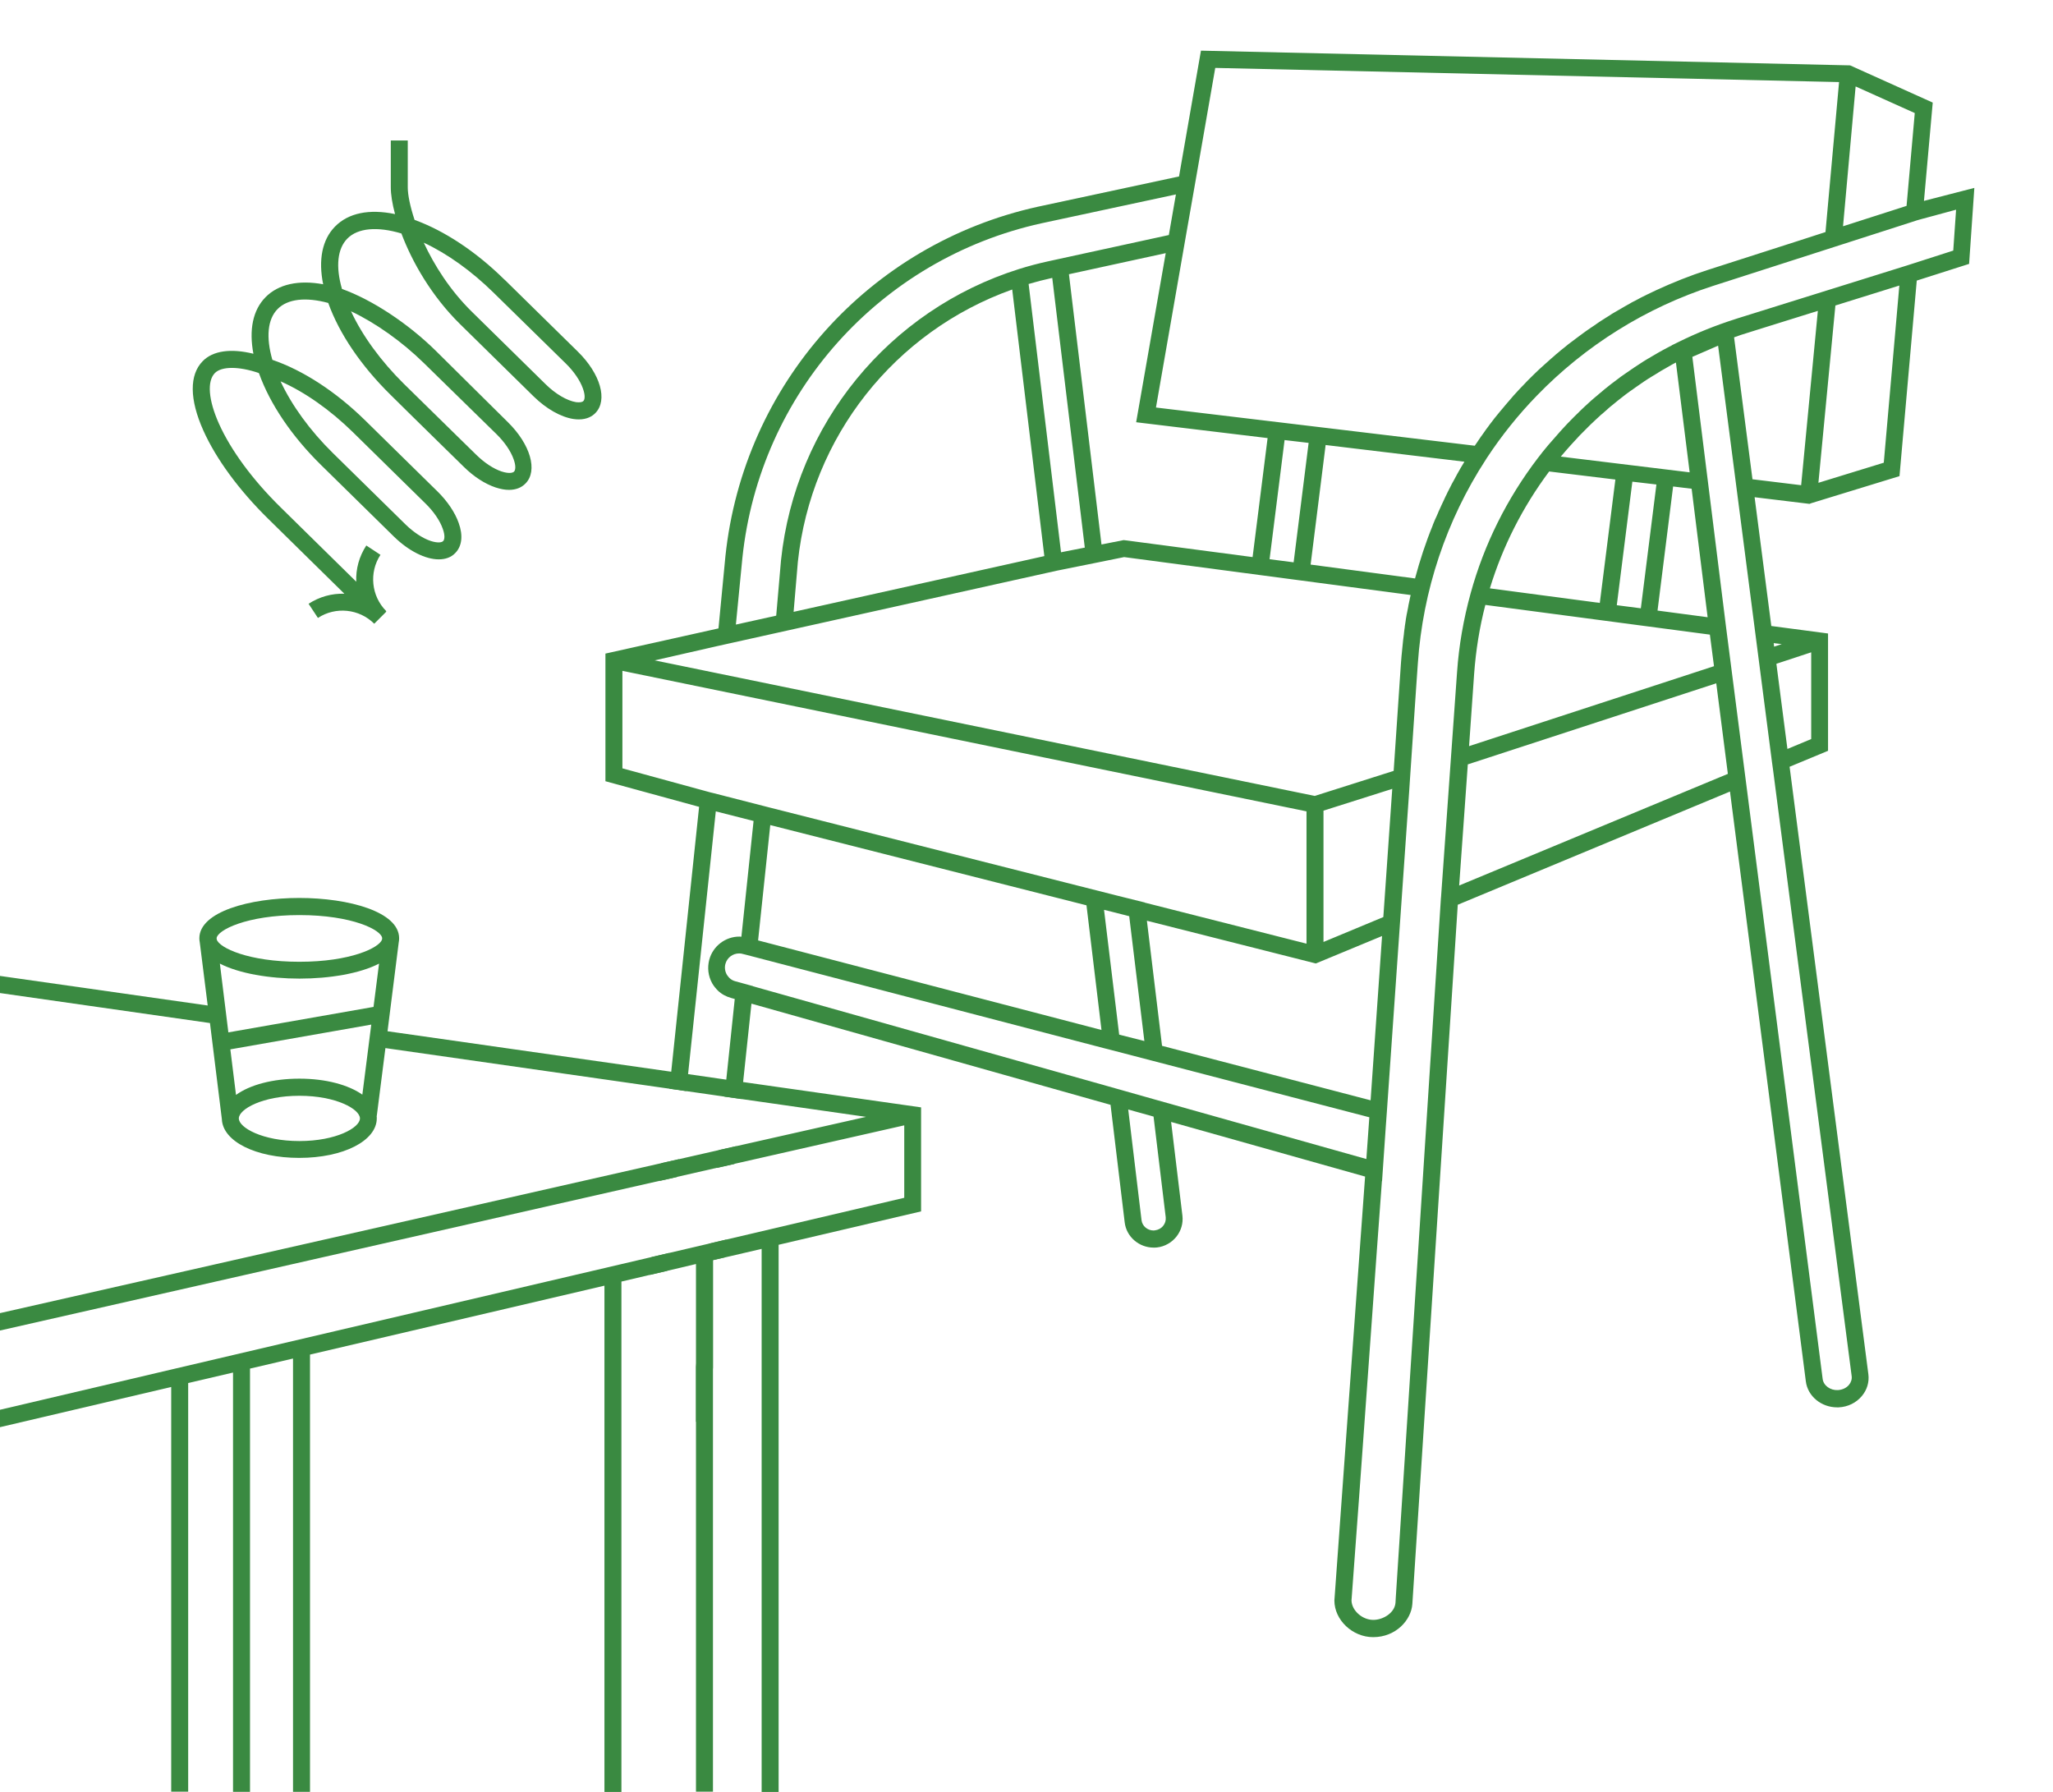 <?xml version="1.0" encoding="utf-8"?>
<!-- Generator: Adobe Illustrator 24.0.3, SVG Export Plug-In . SVG Version: 6.00 Build 0)  -->
<svg version="1.1" xmlns="http://www.w3.org/2000/svg" xmlns:xlink="http://www.w3.org/1999/xlink" x="0px" y="0px"
	 viewBox="0 0 1451 1266.3" style="enable-background:new 0 0 1451 1266.3;" xml:space="preserve">
<style type="text/css">
	.st0{fill:#EBEBED;}
	.st1{fill:#3A8A41;}
	.st2{clip-path:url(#SVGID_2_);fill:#BB9478;}
	.st3{clip-path:url(#SVGID_2_);}
	.st4{fill:none;stroke:#EBEBED;stroke-width:9;stroke-miterlimit:10;}
	.st5{clip-path:url(#SVGID_2_);fill:none;stroke:#EBEBED;stroke-width:9;stroke-miterlimit:10;}
	.st6{fill:#383838;}
	.st7{fill:none;stroke:#3A8A41;stroke-width:9.644;stroke-miterlimit:10;}
	.st8{fill:#1D1D1B;}
	.st9{fill:#BB9478;}
	.st10{display:none;}
	.st11{fill:#A06B3C;}
	.st12{fill:#FFFFFF;}
	.st13{fill:#FFEC3B;}
	.st14{fill:#00914A;}
	.st15{fill:none;stroke:#3A8A41;stroke-width:11.094;stroke-miterlimit:10;}
	.st16{fill:#5CA647;}
	.st17{fill:#1D1D1B;stroke:#1D1D1B;stroke-width:3;stroke-miterlimit:10;}
	.st18{fill:#F4EBD4;}
	.st19{fill:none;stroke:#593C65;stroke-width:1.359;stroke-linecap:round;stroke-miterlimit:10;}
	.st20{fill:#593C65;}
	.st21{fill:none;stroke:#593C65;stroke-width:1.359;stroke-linecap:square;stroke-miterlimit:10;}
	.st22{fill:none;stroke:#593C65;stroke-width:1.359;stroke-miterlimit:10;}
	.st23{fill:none;stroke:#F4EBD4;stroke-width:11.471;stroke-miterlimit:10;}
	.st24{fill:#CAC3A9;}
	.st25{fill:none;stroke:#636498;stroke-width:10.752;stroke-miterlimit:10;}
	.st26{fill:none;stroke:#636498;stroke-width:10.752;stroke-linejoin:round;stroke-miterlimit:10;}
	.st27{fill:none;stroke:#3A8A41;stroke-width:8.766;stroke-miterlimit:10;}
	.st28{fill:none;stroke:#3A8A41;stroke-width:10.725;stroke-miterlimit:10;}
	.st29{fill:#3A8A41;stroke:#EBEBED;stroke-width:9.644;stroke-miterlimit:10;}
	.st30{fill:#EBEBED;stroke:#3A8A41;stroke-width:9.644;stroke-miterlimit:10;}
	.st31{fill:none;stroke:#3A8A41;stroke-width:11;stroke-miterlimit:10;}
	.st32{fill:none;stroke:#3A8A41;stroke-width:10.708;stroke-miterlimit:10;}
	.st33{fill:#3A8A41;stroke:#EBEBED;stroke-width:10.056;stroke-miterlimit:10;}
	.st34{fill:none;stroke:#BB9478;stroke-width:10.725;stroke-miterlimit:10;}
	.st35{fill:#3A8A41;stroke:#3A8A41;stroke-width:10.725;stroke-miterlimit:10;}
	.st36{clip-path:url(#SVGID_4_);}
	.st37{clip-path:url(#SVGID_6_);}
	.st38{fill:none;stroke:#3A8A41;stroke-width:9;stroke-miterlimit:10;}
	.st39{fill:none;stroke:#EBEBED;stroke-width:10.725;stroke-miterlimit:10;}
	.st40{fill:none;stroke:#3A8A41;stroke-width:11.47;stroke-miterlimit:10;}
	.st41{fill:none;stroke:#3A8A41;stroke-width:12;stroke-miterlimit:10;}
	.st42{fill:none;stroke:#BB9478;stroke-width:8.427;stroke-miterlimit:10;}
	.st43{fill:none;stroke:#3A8A41;stroke-width:9.108;stroke-miterlimit:10;}
	.st44{fill:none;stroke:#3A8A41;stroke-width:9.345;stroke-miterlimit:10;}
	.st45{fill:none;stroke:#3A8A41;stroke-width:10.015;stroke-miterlimit:10;}
	.st46{clip-path:url(#SVGID_8_);}
	.st47{clip-path:url(#SVGID_10_);}
	.st48{fill:none;stroke:#BB9478;stroke-width:12;stroke-miterlimit:10;}
	.st49{clip-path:url(#SVGID_12_);}
	.st50{fill:#BB9478;stroke:#EBEBED;stroke-width:9;stroke-miterlimit:10;}
	.st51{fill:#3A8A41;stroke:#EBEBED;stroke-width:10.385;stroke-miterlimit:10;}
	.st52{fill:#3A8A41;stroke:#EBEBED;stroke-width:3;stroke-miterlimit:10;}
	.st53{fill:none;stroke:#3A8A41;stroke-width:4;stroke-miterlimit:10;}
</style>
<g id="Шар_1">
	<g>
		<path class="st1" d="M508,812.8l-1.3,12.6l12.4-2.8l1.3-12.6L508,812.8z M460.5,888.4l-1.3,12.6l12.4-2.9l1.3-12.6L460.5,888.4z
			 M501.1,878.9l-9.2,87.1v38.9c5.4-4.1,9.1-10.4,9.8-17.6l2.2-20.7v-76.1l8.2-1.9l1.3-12.6L501.1,878.9z M467.5,822l-1.3,12.6
			l12.4-2.8l1.3-12.6L467.5,822z M1361.2,141.6l-1.4,0.4l6.2-69.5l-58.4-26.3L848.8,35.8l-15.5,88.9l-99.8,21.4
			c-119.3,26.3-208,125.5-220.8,247l-4.9,51l-79.9,17.8v90.2l66.2,18.1l-19.7,187.2l-1.3,12l11.9,1.7l1.3-11.9l19.6-185.8l26.7,6.8
			l-8.6,81.8c-0.5,0-0.9-0.1-1.4-0.1c-9.9,0-18.7,6.7-21.3,16.3c-1.5,5.7-0.8,11.6,2.1,16.8c1.1,1.9,2.5,3.6,4,5.1
			c2.6,2.5,5.8,4.2,9.4,5.2l2.5,0.7l-6,57.1l-1.3,11.9l11.9,1.7l1.3-11.9l5.9-55.5l253.8,71.5l10,83.1c1.2,10.2,10.2,17.8,20.4,17.8
			c0.8,0,1.6,0,2.4-0.1c2.8-0.3,5.4-1.2,7.7-2.5c2.4-1.3,4.4-3.1,6.1-5.2c3.3-4.2,4.8-9.4,4.2-14.7l-8-66.3l137.1,38.6
			c-2.4,32.1-21.7,299.2-21.7,299.6c0,13.8,12.8,25.9,27.4,25.9c16.1,0,26.9-12.1,27.7-23.4l32.1-494.2l192.4-80l53.6,416.8
			c1.3,10.5,10.9,18.4,22.1,18.4c0.4,0,0.8,0,1.1,0c6.5-0.3,12.4-3.2,16.4-8c3.7-4.4,5.3-9.9,4.6-15.4l-55.5-428l-0.2-1.3l27.2-11.3
			v-82.9l-40.1-5.3l-11.8-91l38.8,4.7l1.3-0.5l62.3-19.1l12.2-138.2l37-11.8l3.7-53.7L1361.2,141.6z M1311.5,61.1l41.8,18.8
			l-5.8,65.6l-44.9,14.4L1311.5,61.1z M838.2,166.5L846,122l12.9-74l440.9,10l-9.6,106l-17.9,5.8l-65.4,21
			c-12.5,4-24.7,8.9-36.6,14.4c-0.1,0-0.1,0.1-0.2,0.1c-1.8,0.8-3.5,1.7-5.2,2.5c-0.2,0.1-0.5,0.2-0.7,0.3c-1.6,0.8-3.2,1.6-4.8,2.4
			c-0.4,0.2-0.8,0.4-1.1,0.6c-1.5,0.8-2.9,1.6-4.4,2.3c-0.5,0.3-1,0.5-1.4,0.8c-1.4,0.8-2.7,1.5-4.1,2.3c-0.6,0.3-1.1,0.6-1.7,1
			c-1.3,0.7-2.5,1.5-3.8,2.2c-0.6,0.4-1.3,0.8-1.9,1.1c-1.2,0.7-2.4,1.4-3.5,2.2c-0.7,0.4-1.4,0.9-2.1,1.3c-1.1,0.7-2.2,1.4-3.3,2.1
			c-0.8,0.5-1.5,1-2.3,1.5c-1,0.7-2,1.4-3,2.1c-0.8,0.5-1.6,1.1-2.4,1.6c-1,0.7-1.9,1.3-2.9,2c-0.8,0.6-1.7,1.2-2.5,1.8
			c-0.9,0.6-1.8,1.3-2.7,2c-0.9,0.6-1.8,1.3-2.7,2c-0.8,0.6-1.6,1.3-2.5,1.9c-0.9,0.7-1.8,1.4-2.8,2.1c-0.8,0.6-1.5,1.2-2.3,1.9
			c-1,0.8-1.9,1.5-2.9,2.3c-0.7,0.6-1.4,1.2-2.1,1.8c-1,0.8-2,1.6-2.9,2.5c-0.7,0.6-1.3,1.1-2,1.7c-1,0.9-2,1.8-3,2.7
			c-0.6,0.6-1.2,1.1-1.8,1.6c-1,0.9-2.1,1.9-3.1,2.8c-0.6,0.5-1.1,1.1-1.7,1.6c-1,1-2.1,2-3.1,3c-0.5,0.5-1,1-1.5,1.5
			c-1.1,1-2.1,2.1-3.1,3.1c-0.5,0.5-1,1-1.4,1.5c-1.1,1.1-2.1,2.2-3.2,3.3c-0.5,0.5-0.9,1-1.3,1.4c-1.1,1.2-2.1,2.3-3.2,3.5
			c-0.4,0.5-0.8,0.9-1.2,1.4c-1.1,1.2-2.1,2.4-3.1,3.6c-0.4,0.5-0.8,0.9-1.2,1.4c-1,1.2-2.1,2.5-3.1,3.7c-0.4,0.4-0.7,0.9-1.1,1.3
			c-1,1.3-2.1,2.5-3.1,3.8c-0.4,0.4-0.7,0.9-1.1,1.4c-1,1.3-2,2.6-3,3.9c-0.4,0.5-0.7,0.9-1,1.4c-1,1.3-2,2.6-2.9,4
			c-0.3,0.5-0.7,0.9-1,1.4c-1,1.3-1.9,2.7-2.8,4c-0.3,0.5-0.7,1-1,1.5c-0.6,0.9-1.2,1.7-1.8,2.6L817,288L838.2,166.5z M1035,326.3
			c-1.8,2.9-3.5,5.9-5.2,8.9c-0.1,0.1-0.1,0.3-0.2,0.4c-0.7,1.3-1.4,2.6-2.1,3.9c-0.1,0.2-0.2,0.5-0.4,0.7c-0.7,1.2-1.3,2.4-1.9,3.6
			c-0.1,0.3-0.3,0.6-0.4,0.8c-0.6,1.2-1.2,2.4-1.8,3.5c-0.1,0.3-0.3,0.6-0.4,0.9c-0.6,1.2-1.2,2.3-1.7,3.5c-0.1,0.3-0.3,0.6-0.4,0.9
			c-0.6,1.2-1.1,2.4-1.7,3.6c-0.1,0.3-0.3,0.6-0.4,0.9c-0.6,1.2-1.1,2.4-1.7,3.7c-0.1,0.3-0.2,0.5-0.3,0.8c-0.6,1.3-1.1,2.6-1.7,3.8
			c-0.1,0.2-0.2,0.4-0.3,0.6c-0.6,1.4-1.1,2.8-1.7,4.1l-0.1,0.4c-5,12.2-9.1,24.8-12.5,37.5l-73.8-9.8l10.6-84.5L1035,326.3z
			 M924.9,313l-10.6,84.4l-17-2.2l10.6-84.2L924.9,313z M727,200.7c5.4-1.6,10.8-3,16.3-4.2l0.4-0.1l23,190.6l-16.8,3.3L727,200.7z
			 M738.1,393l-177.2,39.4l3-35.3c9.3-88.3,68.4-162.9,151.5-192.5L738.1,393z M755.5,193.8l68.4-14.9L803,298.4l92.9,11.2
			l-10.6,84.1l-90.2-11.9l-1-0.1l-15.6,3.1L755.5,193.8z M524.7,394.3C536.9,278,621.9,183,736.1,157.8l95-20.4l-5,28.7L748.5,183
			l-7.8,1.7c-6.9,1.5-13.7,3.3-20.4,5.4C628.2,219.1,562.1,299.8,552,395.9l-3.4,39.2l-28.5,6.3L524.7,394.3z M507.4,456.5
			L507.4,456.5L747,403.3l27.8-5.6l19.7-4L997,420.5c-0.2,0.9-0.4,1.8-0.6,2.7c-0.1,0.2-0.1,0.4-0.1,0.6c-0.3,1.4-0.6,2.8-0.9,4.2
			l-0.1,0.8c-0.3,1.4-0.5,2.7-0.8,4c0,0.3-0.1,0.6-0.2,0.9c-0.2,1.3-0.5,2.6-0.7,4c0,0.3-0.1,0.6-0.1,0.9c-0.2,1.3-0.4,2.6-0.6,3.9
			c0,0.3-0.1,0.7-0.1,1c-0.2,1.3-0.4,2.6-0.5,3.9c0,0.3-0.1,0.7-0.1,1c-0.2,1.3-0.3,2.6-0.5,3.9c0,0.3-0.1,0.7-0.1,1
			c-0.1,1.3-0.3,2.6-0.4,3.9c0,0.3-0.1,0.7-0.1,1c-0.1,1.4-0.3,2.7-0.4,4.1c0,0.3-0.1,0.6-0.1,0.9c-0.1,1.6-0.3,3.2-0.4,4.8
			c0,0,0,0,0,0.1l-0.1,1.3l-5.1,75.4l-55.8,17.7l-466.5-95.8L507.4,456.5z M935.4,665.7v-92.8l48.6-15.4l-4.6,66.2l-1.7,24.4
			L935.4,665.7z M976.8,661.5l-8.1,116.1l-147.4-38.5l-10.7-88.4L930,680.9L976.8,661.5z M504.6,560.6l-2.5-0.6l-62.2-17v-68.9
			l483.5,99.3v93.5l-114.3-29l0-0.1l-20.5-5.1l-243-61.6l-2-0.5l-3.1-0.8L504.6,560.6z M808.8,735.7l-17.8-4.5L780.3,643l5.3,1.3
			l12.5,3.2L808.8,735.7z M778.5,727.9l-242.7-63.3l8.6-81.5l223.5,56.7L778.5,727.9z M822.1,866.3c-1.4,1.8-3.5,2.9-5.8,3.2
			c-0.4,0-0.7,0.1-1,0.1c-4.3,0-8-3.1-8.5-7.3l-9.4-78.2l7.5,2.1l10.4,2.9l8.6,71.2C824.1,862.5,823.5,864.6,822.1,866.3z
			 M816.8,777.2l-33.6-9.5l-251-70.7l0-0.1l-12.4-3.4c-1.6-0.4-3.1-1.2-4.3-2.4c-0.7-0.7-1.3-1.5-1.8-2.3c-1.3-2.3-1.7-5-1-7.6
			c1.2-4.4,5.2-7.4,9.7-7.4c0.9,0,1.8,0.1,2.7,0.4l2.4,0.6L780,740.7v0l5.1,1.3l28.4,7.4l154.3,40.2l-0.2,2.8l-1.9,26.7L816.8,777.2
			z M986.5,1129l-0.2,3.6c-0.5,7.2-8.7,12.2-15.7,12.2c-7.8,0-15.2-6.6-15.4-13.7 M1031.3,625.8l6.1-85.6l175.6-57.3l8.2,64
			L1031.3,625.8z M1103.1,322.7c0.2-0.2,0.4-0.5,0.6-0.7l0.7-0.8c2-2.3,3.7-4.4,5.4-6.2c0.7-0.8,1.4-1.5,2.1-2.3
			c3.1-3.5,6.3-6.8,9.5-9.9c0.9-0.9,1.9-1.9,2.8-2.8l0.2-0.2c0.4-0.4,0.8-0.8,1.3-1.2l0.1-0.1c1.3-1.3,2.8-2.6,4.4-4.1l0.1-0.1
			c0.7-0.7,1.5-1.4,2.3-2c1.1-1,2.3-2,3.4-3l0.2-0.2c1.2-1.1,2.4-2.1,3.7-3.1c1.1-0.9,2.3-1.9,3.4-2.8c0.8-0.6,1.6-1.2,2.3-1.8
			l0.5-0.4c0.9-0.7,1.8-1.4,2.7-2.1c1-0.8,2.1-1.6,3.1-2.3l0.6-0.4c0.4-0.3,0.8-0.6,1.2-0.8l0.1-0.1c0.7-0.5,1.4-1,2.1-1.5
			c4.2-3,8.2-5.7,12.2-8.1c0.8-0.5,1.6-1,2.5-1.5l0.5-0.3c0.3-0.2,0.6-0.3,0.8-0.5l0.1-0.1c0.6-0.4,1.2-0.7,1.8-1.1l0.7-0.4
			c2.5-1.5,5-2.9,7.5-4.3c0.6-0.3,1.1-0.6,1.7-0.9c0.2-0.1,0.5-0.3,0.8-0.4l9.7,77.6L1103.1,322.7z M1195.6,345.4l11.3,90.8
			l-35.4-4.7l11-87.7L1195.6,345.4z M1170.7,342.4l-11,87.5l-17-2.2l11-87.3L1170.7,342.4z M1141.7,338.9l-11,87.2l-77.7-10.3
			c9.1-29.8,23.2-57.5,41.9-82.6L1141.7,338.9z M1208.5,448.5l2.9,22.3l-173.1,56.5l3.6-51.4c1.2-16.3,3.8-32.6,7.9-48.4
			L1208.5,448.5z M1280.1,522.3l-16.8,7l-7.8-60.2l24.6-8.1V522.3z M1259.3,455.2l-5.4,1.8l-0.3-2.5L1259.3,455.2z M1252.4,538.7
			l0.8,5.8l55.5,428c0.3,2.2-0.4,4.4-1.9,6.2c-1.8,2.2-4.7,3.5-7.8,3.7h0c-5.4,0.3-10.2-3.2-10.8-7.9l-54-420.3l-14.4-112l-23.7-190
			l18.2-7.9l1,7.7L1252.4,538.7z M1273,342.9l-34.4-4.2l-13-100.3c1.8-0.6,3.4-1.2,4.8-1.7l15.6-4.9l38.8-12.1L1273,342.9z
			 M1331.4,327l-46.2,14.2l12-125.3l45.2-14.1L1331.4,327z M1380.5,177.1l-33,10.6l-119.8,37.4c-0.5,0.2-1,0.3-1.5,0.5
			c-13.5,4.3-26.7,9.6-39.5,15.9l-5.3,2.6l0.1,0.1c-0.7,0.3-1.2,0.5-1.3,0.6c-0.7,0.4-1.4,0.7-2.1,1.1c-0.6,0.4-1.3,0.7-1.9,1
			c-2.6,1.4-5.2,2.9-7.9,4.5l-0.7,0.4c-0.6,0.4-1.2,0.7-1.8,1.1c-0.4,0.2-0.7,0.4-1.1,0.6l-0.5,0.3c-0.9,0.5-1.7,1.1-2.6,1.6
			c-4.1,2.6-8.3,5.4-12.7,8.5c-0.8,0.5-1.5,1.1-2.3,1.6c-0.4,0.3-0.9,0.6-1.3,0.9l-0.5,0.4c-1.1,0.8-2.3,1.7-3.3,2.5
			c-0.9,0.7-1.8,1.4-2.8,2.1c-0.2,0.1-0.4,0.3-0.5,0.4c-0.8,0.6-1.7,1.3-2.5,2c-1.2,0.9-2.4,1.9-3.5,2.9c-1.3,1-2.5,2.1-3.8,3.2
			c-0.1,0.1-0.2,0.2-0.4,0.3c-1.2,1-2.3,2-3.5,3c-1,0.9-1.8,1.6-2.5,2.3c-1.7,1.5-3.2,3-4.6,4.3c-0.6,0.6-1.2,1.1-1.6,1.6
			c-0.9,0.8-1.8,1.7-3,2.9c-3.3,3.3-6.7,6.8-9.9,10.4c-0.7,0.8-1.4,1.6-2.1,2.4c-1.7,1.9-3.6,4.1-5.7,6.5l-0.7,0.8
			c-0.5,0.6-1,1.2-1.5,1.8c-1.8,2.1-3.5,4.3-5.1,6.4c-0.2,0.3-0.5,0.7-0.8,1c-21.9,28.7-38,60.9-47.6,95.7
			c-5,18.2-8.3,36.9-9.6,55.8l-4.3,60.3l-7,98.5l-0.1,0.9L986.5,1129l-31.3,2.1c5.5-72.5,18.9-262.5,21.5-296.4l0.1,0l2.6-38
			l0.8-11.1l9-129.3h0l6.8-97.6l0.6-9.1l4.5-66.7l1-14.2c3.5-51.2,20.1-101,48.1-144l0.3-0.5c0.1-0.2,0.3-0.4,0.4-0.6
			c10.4-15.8,22.2-30.5,35.3-44c34.3-35.4,77.1-62.2,124.4-77.5l140-45l4.3-1.4l3.2-0.9l6.3-1.7l18.1-4.9L1380.5,177.1z"/>
		<path class="st1" d="M525.2,764.7l-11.9-1.7l-27-3.9l-11.9-1.7l-200.5-28.6l7.9-62.7c0.2-1,0.3-2,0.3-3
			c0-18.7-35.5-28.5-70.6-28.5c-35.1,0-70.6,9.8-70.6,28.5c0,1,0.1,1.9,0.3,2.9l5.6,44.6L0,689.7v12.1L148.4,723l8.4,67.9
			c0.6,15.7,23.9,27.4,54.7,27.4c31.2,0,54.8-12.1,54.8-28c0-0.6,0-1.1-0.1-1.7l0.1,0l6.1-47.9l200.7,28.7l11.9,1.7l27.1,3.9
			l11.9,1.7l88.1,12.6L520.4,810l-12.4,2.8l-28.1,6.4l-12.4,2.8L0,928v12.3l466.2-105.8l12.4-2.8l28.1-6.4l12.4-2.8l120-27.2v51.2
			L513.4,876l-12.4,2.9l-28.2,6.6l-12.4,2.9l-241.4,56.5v0l-98.1,23v0L0,996.3v12.3l121-28.4v286h12V977.4l31.7-7.4v296.3h12V967.2
			l30.4-7.1v306.2h12v-309l208.1-48.7v357.8h12V905.7l20-4.7l12.4-2.9l20.3-4.8v372.9h12V890.6l8.2-1.9l26.2-6.1v383.8h12V879.7
			L651,856.1v-73.5L525.2,764.7z M211.6,806.4c-26.1,0-42.8-9.5-42.8-16c0-6.5,16.7-16,42.8-16c26.1,0,42.8,9.5,42.8,16
			C254.4,796.9,237.7,806.4,211.6,806.4z M256.1,773.6c-9.8-6.9-25.8-11.3-44.5-11.3c-18.9,0-35,4.4-44.8,11.5l-4-32.2l99.6-17.5
			L256.1,773.6z M264,711.6l-102.6,18l-6-48.6c13.6,7,35,10.6,56.3,10.6c21.3,0,42.7-3.6,56.2-10.6L264,711.6z M270,664
			c-1.9,5.8-22.3,15.7-58.4,15.7c-36.1,0-56.6-9.9-58.4-15.7l-0.1-1c0.5-5.6,21.1-16.3,58.5-16.3c37.5,0,58.1,10.6,58.5,16.3
			L270,664z"/>
		<path class="st1" d="M408.4,248.5l-51.3-50.4c-0.3-0.3-0.6-0.5-0.9-0.8l0,0c-19.8-19.5-42.2-34.3-63.2-41.9
			c-3.2-9.7-4.8-17.8-4.8-22.9V99.3h-12v33.1c0,4.9,1,11.5,3,18.9c-18.2-3.8-33-0.8-42.4,8.8l-0.1,0.1c-9,9.2-11.8,23.5-8.3,40.7
			c-17.3-3.2-31.6-0.1-40.7,9.1l-0.1,0.1c-8.9,9.1-11.7,23-8.5,39.9c-15.8-3.9-28.6-2.2-35.8,5.2c-9.6,9.7-9.4,27.1,0.4,49
			c9,20.1,25.3,42.3,45.9,62.5l53.8,52.9c-8.8-0.3-17.6,2.1-25.3,7.1l6.6,10c12.5-8.2,29.2-6.5,39.8,4.1l8.5-8.5
			c-0.1-0.1-0.2-0.2-0.2-0.2l0.2-0.2c-10.6-10.6-12.3-27.3-4.1-39.8l-10-6.6c-5.1,7.8-7.5,16.7-7.1,25.6l-53.8-52.9
			c-19.5-19.2-34.9-40.1-43.3-58.9c-7.4-16.6-8.5-29.9-2.8-35.7c4.8-4.8,16.9-4.8,31,0l0.1,0.3l0.1,0c7.7,21.6,23.2,44.5,43.9,64.8
			l51.3,50.4c10.6,10.4,22.5,16.2,31.8,16.2c4.7,0,8.8-1.4,11.7-4.5l-8.6-8.4c-1,1-3.8,1.5-8.8-0.1c-5.7-1.9-12.2-6.2-17.8-11.7
			l-51.3-50.4c-16.1-15.8-29.1-33.7-37-50.7c17.2,7.6,35.1,20.2,51.3,36.1l51.3,50.4c5.6,5.5,10,11.9,12,17.6
			c1.8,4.9,1.3,7.8,0.3,8.8l8.6,8.4c4.7-4.8,5.6-12.3,2.4-21.2c-2.6-7.4-7.9-15.3-14.9-22.2l-51.3-50.4
			c-20.6-20.2-43.8-35.3-65.5-42.7c-4.6-16-3.4-28.7,3.7-35.9l0,0c7.1-7.2,19.9-8.6,35.8-4.3c7.7,21.6,23.2,44.4,43.8,64.7
			l15.8,15.6l22,21.6l14.3,14c7,6.9,14.9,12,22.4,14.5c3.4,1.1,6.5,1.7,9.4,1.7c4.8,0,8.8-1.5,11.7-4.5c8.9-9,3.5-27.7-12.5-43.4
			L308.1,248c-19.9-19.6-45.2-36.2-66.4-43.8c-4.6-15.9-3.2-28.5,3.8-35.6l0,0c7.4-7.5,21.2-8.7,38.2-3.6
			c7.6,20.2,21.3,44.2,41.4,64l52.1,51.2c8.9,8.7,19.1,14.5,28,15.9v0c1.4,0.2,2.7,0.3,3.9,0.3c5.9,0,9.6-2.3,11.7-4.5
			C429.7,282.8,424.4,264.2,408.4,248.5z M351,306.9c5.6,5.5,10,11.9,12,17.6c1.8,4.9,1.3,7.8,0.3,8.8s-3.8,1.5-8.8-0.1
			c-5.7-1.9-12.2-6.2-17.8-11.7l-14.3-14l-37-36.3c-16.2-16-29.4-34.1-37.3-51.2c17.2,8.1,36,21.4,51.6,36.7L351,306.9z
			 M412.3,283.4c-0.8,0.9-2.7,1.1-5.2,0.8l-0.9,5.9l0.9-5.9c-6.3-1-14.5-5.8-21.4-12.6l-52.1-51.2c-15.6-15.3-26.7-33-34.1-48.9
			c16.5,7.7,33.6,19.9,49.2,35.2L400,257c5.6,5.5,10,11.9,12,17.6C413.8,279.6,413.3,282.5,412.3,283.4z"/>
	</g>
</g>
<g id="Шар_2">
</g>
</svg>
